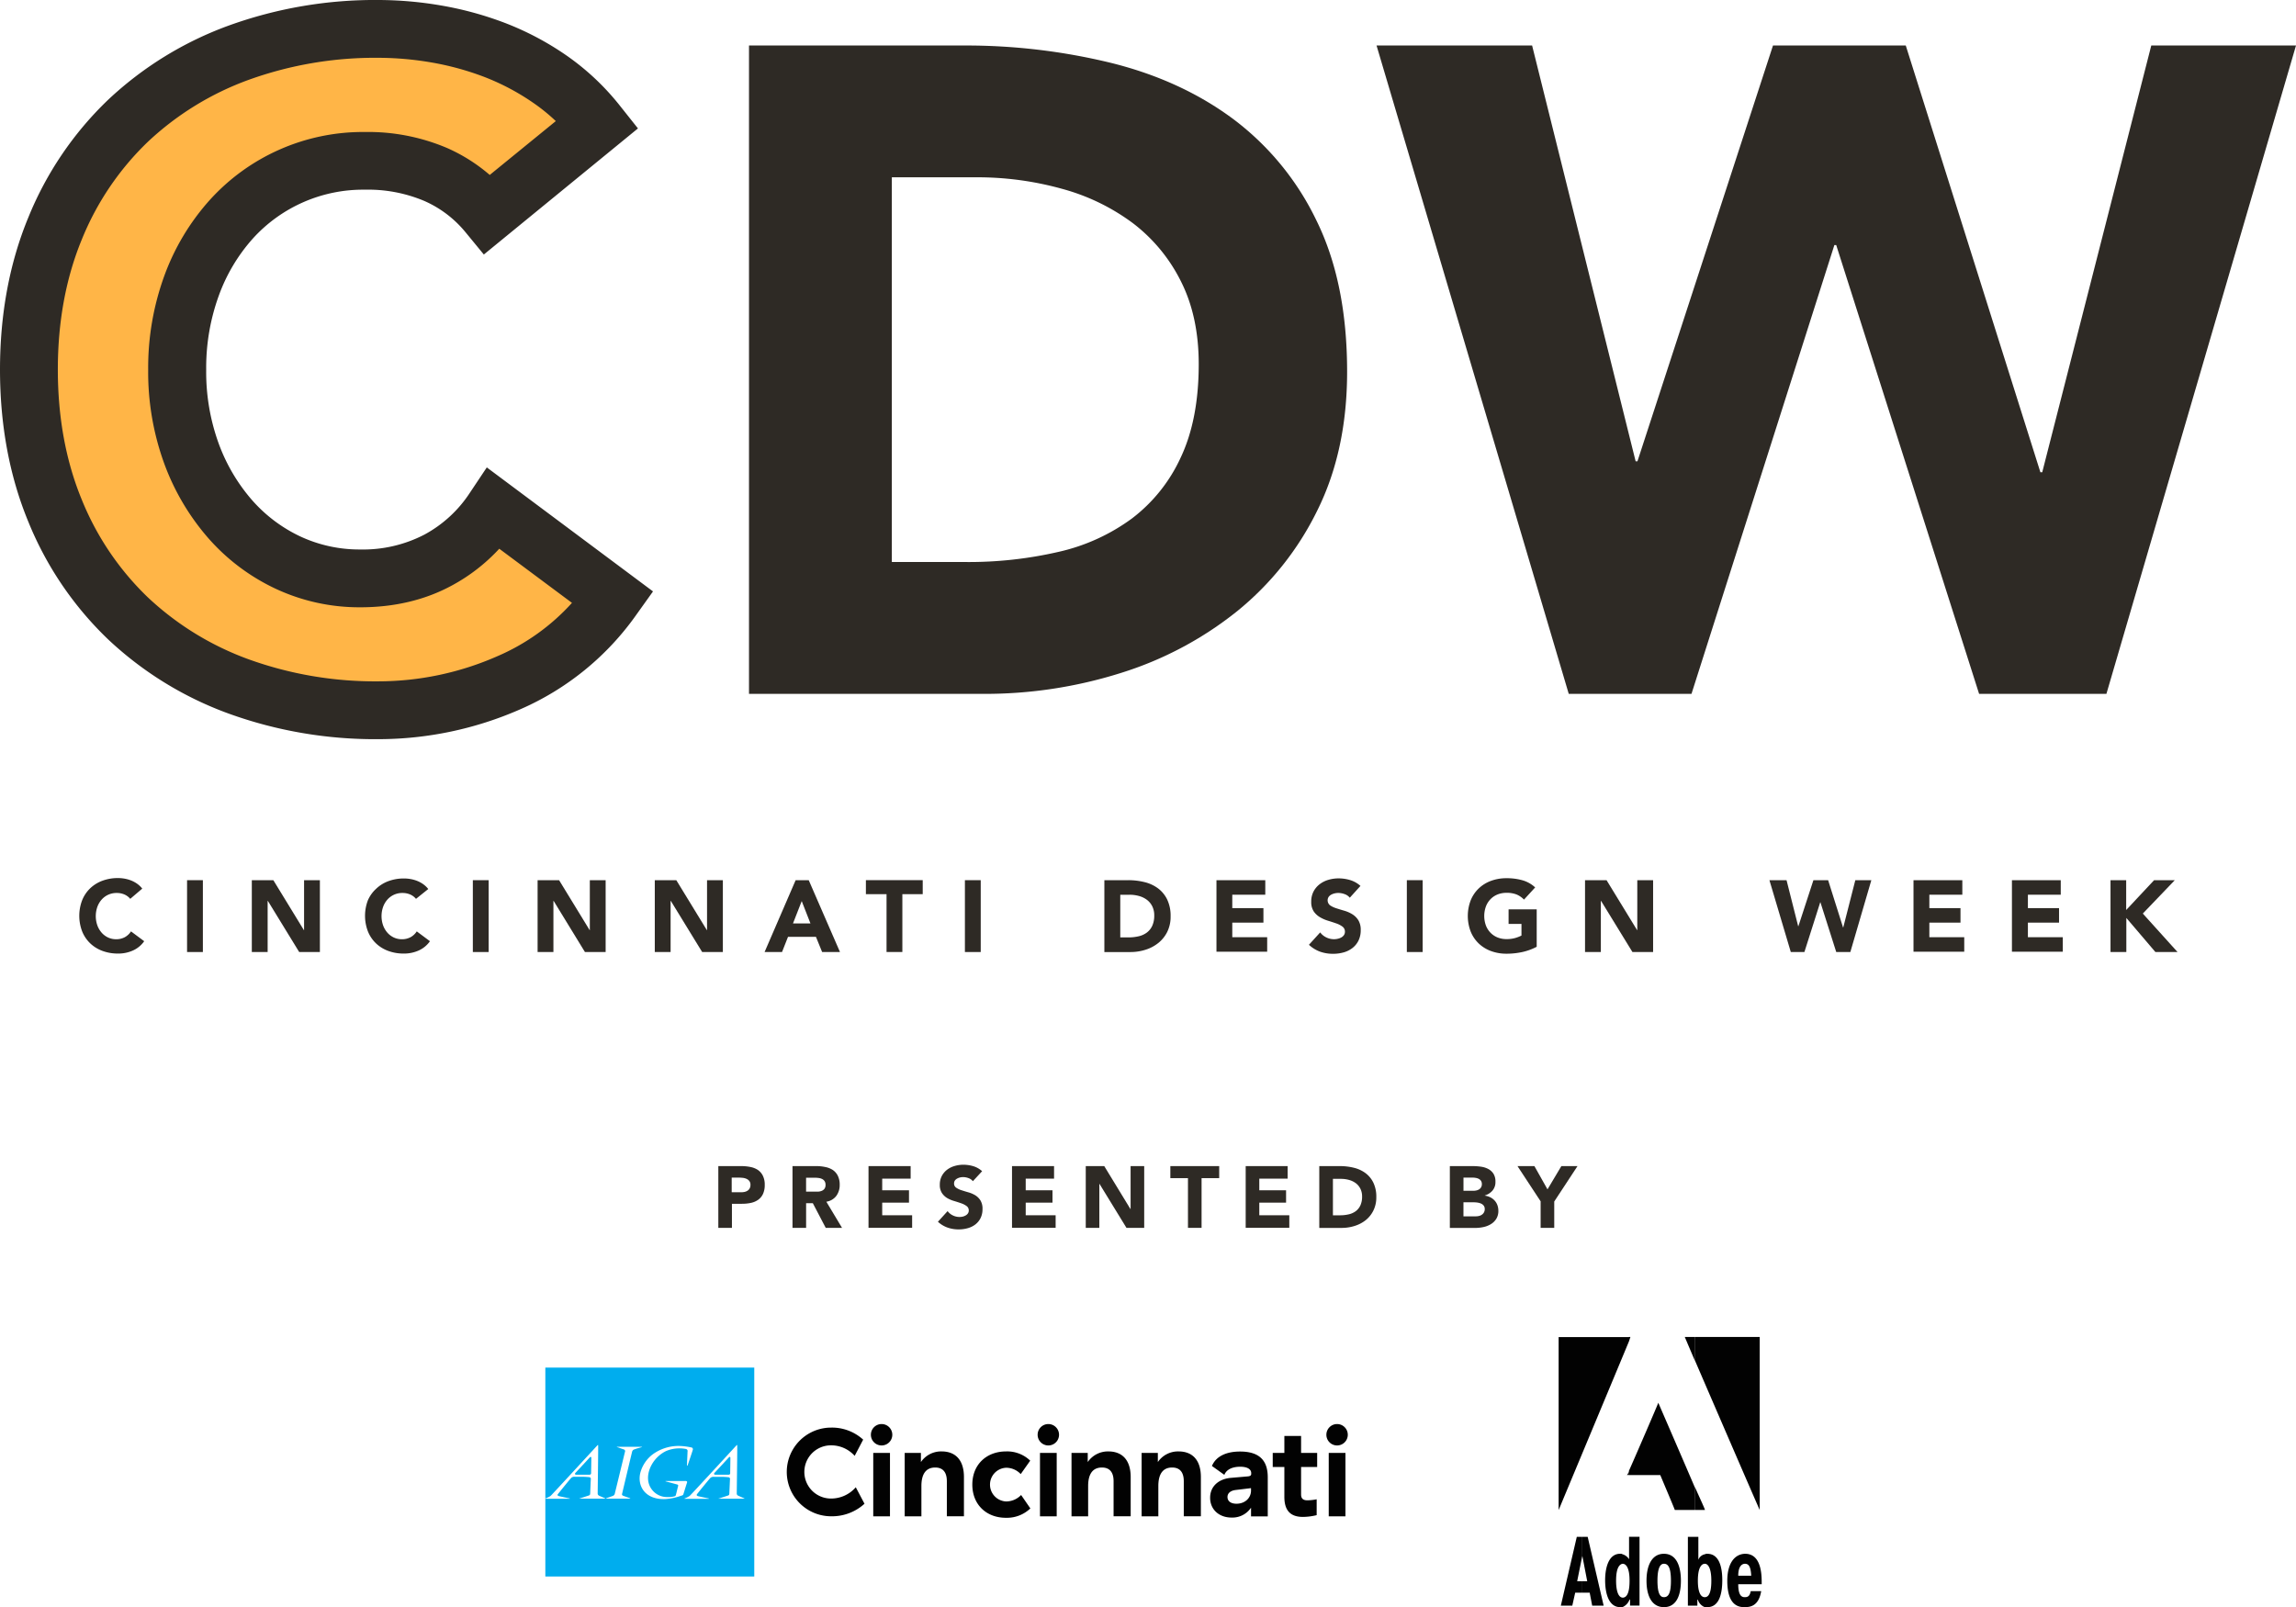 <svg id="625b9c77-5f59-4f9b-916d-ad3e6e0b2d32" data-name="Layer 1" xmlns="http://www.w3.org/2000/svg" viewBox="0 0 789.59 552.76"><defs><style>.db4e4be6-7ded-4ece-b383-94d725d21f9c{fill:#2e2a25;}.\33 a764d8d-de54-4b8c-93b2-5265f8185c32,.f976a4ac-eafe-45c8-b485-c5e2541ee3af{fill:#020202;}.c832189b-350a-4a2f-bcfd-33619a3605c9{fill:#00adee;}.\34 de29dd0-44c1-4c38-b151-708110b15dc5{fill:#fff;}.f976a4ac-eafe-45c8-b485-c5e2541ee3af{fill-rule:evenodd;}.\34 b444f27-86b8-4d59-8066-b192eea0f088{fill:#ffb547;}</style></defs><title>logo-cdw-4</title><path class="db4e4be6-7ded-4ece-b383-94d725d21f9c" d="M249.64,401.42h7.89a15.65,15.65,0,0,1,3.12.3,7.11,7.11,0,0,1,2.56,1,5.23,5.23,0,0,1,1.74,2,6.78,6.78,0,0,1,.65,3.13A7.23,7.23,0,0,1,265,411a5.13,5.13,0,0,1-1.65,2,6.69,6.69,0,0,1-2.49,1.07,14.6,14.6,0,0,1-3.12.31h-3.42v8.28h-4.68V401.42Zm4.68,9h3.12a6,6,0,0,0,1.21-.12,3.21,3.21,0,0,0,1-.4,2.17,2.17,0,0,0,.75-0.78,2.46,2.46,0,0,0,.29-1.25,2.1,2.1,0,0,0-.37-1.3,2.5,2.5,0,0,0-1-.77,4.11,4.11,0,0,0-1.3-.34,13.4,13.4,0,0,0-1.38-.08h-2.4v5Z" transform="translate(-2.61 -0.35)"/><path class="db4e4be6-7ded-4ece-b383-94d725d21f9c" d="M275.14,401.42h8.22a14.51,14.51,0,0,1,3.08.32,7.29,7.29,0,0,1,2.55,1,5.24,5.24,0,0,1,1.74,2,6.71,6.71,0,0,1,.65,3.1,6.24,6.24,0,0,1-1.17,3.83,5.27,5.27,0,0,1-3.42,2l5.4,9h-5.61l-4.44-8.49h-2.31v8.49h-4.68V401.42Zm4.68,8.79h2.76q0.63,0,1.33,0a4.2,4.2,0,0,0,1.27-.27,2.21,2.21,0,0,0,.95-0.71,2.15,2.15,0,0,0,.38-1.35,2.24,2.24,0,0,0-.33-1.29,2.21,2.21,0,0,0-.84-0.73,3.75,3.75,0,0,0-1.17-.35,9.62,9.62,0,0,0-1.29-.09h-3.06v4.83Z" transform="translate(-2.61 -0.35)"/><path class="db4e4be6-7ded-4ece-b383-94d725d21f9c" d="M301.35,401.42h14.43v4.32H306v4h9.21V414H306v4.32h10.29v4.32h-15V401.42Z" transform="translate(-2.61 -0.35)"/><path class="db4e4be6-7ded-4ece-b383-94d725d21f9c" d="M337.18,406.61a3.34,3.34,0,0,0-1.54-1.07,5.55,5.55,0,0,0-1.85-.34,4.83,4.83,0,0,0-1,.12,4,4,0,0,0-1,.38,2.21,2.21,0,0,0-.78.67,1.71,1.71,0,0,0-.3,1,1.69,1.69,0,0,0,.72,1.47,6.83,6.83,0,0,0,1.81.87q1.1,0.36,2.36.72a9.75,9.75,0,0,1,2.36,1,5.58,5.58,0,0,1,1.81,1.77,5.39,5.39,0,0,1,.72,3,6.83,6.83,0,0,1-.66,3.09,6.27,6.27,0,0,1-1.79,2.19,7.6,7.6,0,0,1-2.61,1.29,11.5,11.5,0,0,1-3.13.42,11.37,11.37,0,0,1-3.84-.63,9.62,9.62,0,0,1-3.3-2l3.33-3.66a4.85,4.85,0,0,0,1.82,1.49,5.11,5.11,0,0,0,3.42.39,3.75,3.75,0,0,0,1-.41,2.27,2.27,0,0,0,.75-0.69,1.72,1.72,0,0,0,.29-1,1.8,1.8,0,0,0-.74-1.51,6.76,6.76,0,0,0-1.84-.95q-1.11-.39-2.4-0.78a10.73,10.73,0,0,1-2.4-1,5.76,5.76,0,0,1-1.84-1.74,5,5,0,0,1-.74-2.85,6.38,6.38,0,0,1,.67-3,6.52,6.52,0,0,1,1.8-2.16,7.82,7.82,0,0,1,2.6-1.3,10.61,10.61,0,0,1,3-.44,11.92,11.92,0,0,1,3.48.51,8,8,0,0,1,3,1.71Z" transform="translate(-2.61 -0.35)"/><path class="db4e4be6-7ded-4ece-b383-94d725d21f9c" d="M350.67,401.42H365.1v4.32h-9.75v4h9.21V414h-9.21v4.32h10.29v4.32h-15V401.42Z" transform="translate(-2.61 -0.35)"/><path class="db4e4be6-7ded-4ece-b383-94d725d21f9c" d="M376,401.42h6.36l9,14.76h0.06V401.42h4.68v21.24H390l-9.27-15.12h-0.06v15.12H376V401.42Z" transform="translate(-2.61 -0.35)"/><path class="db4e4be6-7ded-4ece-b383-94d725d21f9c" d="M411.15,405.56h-6.06v-4.14h16.8v4.14h-6.06v17.1h-4.68v-17.1Z" transform="translate(-2.61 -0.35)"/><path class="db4e4be6-7ded-4ece-b383-94d725d21f9c" d="M431,401.42h14.43v4.32h-9.75v4h9.21V414h-9.21v4.32H446v4.32H431V401.42Z" transform="translate(-2.61 -0.35)"/><path class="db4e4be6-7ded-4ece-b383-94d725d21f9c" d="M456.36,401.42h7a20,20,0,0,1,4.84.57,11.09,11.09,0,0,1,4,1.84,9,9,0,0,1,2.72,3.32,11.12,11.12,0,0,1,1,5,10.09,10.09,0,0,1-1,4.54,9.77,9.77,0,0,1-2.62,3.3,11.59,11.59,0,0,1-3.81,2,14.77,14.77,0,0,1-4.53.69h-7.65V401.42ZM461,418.34h2.43a13,13,0,0,0,3-.33,6.45,6.45,0,0,0,2.42-1.09,5.25,5.25,0,0,0,1.6-2,7.13,7.13,0,0,0,.58-3,5.94,5.94,0,0,0-.58-2.71,5.42,5.42,0,0,0-1.58-1.91,6.89,6.89,0,0,0-2.33-1.12,10.32,10.32,0,0,0-2.8-.37H461v12.6Z" transform="translate(-2.61 -0.35)"/><path class="db4e4be6-7ded-4ece-b383-94d725d21f9c" d="M501.21,401.42h7.92a20,20,0,0,1,2.77.2,7.56,7.56,0,0,1,2.5.78,4.8,4.8,0,0,1,1.8,1.63,5,5,0,0,1,.69,2.79,4.45,4.45,0,0,1-1,3,5.52,5.52,0,0,1-2.66,1.7v0.06a6.05,6.05,0,0,1,1.91.58,5.08,5.08,0,0,1,1.47,1.11,4.74,4.74,0,0,1,.95,1.58,5.54,5.54,0,0,1,.33,1.92,5.11,5.11,0,0,1-.72,2.8,5.67,5.67,0,0,1-1.86,1.82,8.17,8.17,0,0,1-2.57,1,13.71,13.71,0,0,1-2.83.3h-8.7V401.42Zm4.68,8.49h3.39a4.77,4.77,0,0,0,1.07-.12,3,3,0,0,0,.95-0.39,2,2,0,0,0,.67-0.72,2.16,2.16,0,0,0,.25-1.08,2,2,0,0,0-.29-1.1,2,2,0,0,0-.74-0.67,3.5,3.5,0,0,0-1-.34,6.1,6.1,0,0,0-1.11-.11h-3.18v4.53Zm0,8.79h4.2a5.17,5.17,0,0,0,1.09-.12,2.89,2.89,0,0,0,1-.42,2.39,2.39,0,0,0,.74-0.78,2.25,2.25,0,0,0,.29-1.17,1.88,1.88,0,0,0-.37-1.21,2.39,2.39,0,0,0-.95-0.71,4.85,4.85,0,0,0-1.23-.33,9.2,9.2,0,0,0-1.23-.09h-3.54v4.83Z" transform="translate(-2.61 -0.35)"/><path class="db4e4be6-7ded-4ece-b383-94d725d21f9c" d="M532.47,413.6l-8-12.18h5.82l4.5,8,4.77-8h5.55l-8,12.18v9.06h-4.68V413.6Z" transform="translate(-2.61 -0.35)"/><path class="3a764d8d-de54-4b8c-93b2-5265f8185c32" d="M288.45,491.36a15.91,15.91,0,0,1,11,4.14l-2.92,5.58a10.83,10.83,0,0,0-8.11-3.62,9.15,9.15,0,0,0-.09,18.3,11.23,11.23,0,0,0,8.58-3.88l3,5.67a16.57,16.57,0,0,1-11.5,4.31A15.25,15.25,0,1,1,288.45,491.36Z" transform="translate(-2.61 -0.35)"/><path class="3a764d8d-de54-4b8c-93b2-5265f8185c32" d="M305.79,490.14a3.68,3.68,0,1,1,0,7.36A3.68,3.68,0,0,1,305.79,490.14Zm2.88,9.94v21.79h-5.75V500.07h5.75Z" transform="translate(-2.61 -0.35)"/><path class="3a764d8d-de54-4b8c-93b2-5265f8185c32" d="M326.4,499.55c5.1,0,7.71,3.31,7.71,8.8v13.51h-5.88V509.79c0-3.27-1.53-4.7-4-4.7-3.36,0-4.75,2.48-4.75,6.36v10.42h-5.75V500.07h5.58v3.14A8.41,8.41,0,0,1,326.4,499.55Z" transform="translate(-2.61 -0.35)"/><path class="3a764d8d-de54-4b8c-93b2-5265f8185c32" d="M348.62,499.55a11.43,11.43,0,0,1,8.28,3.18l-3.27,4.62a6.89,6.89,0,0,0-5-2.18,5.8,5.8,0,0,0,0,11.59,7.16,7.16,0,0,0,5.14-2.22l3.18,4.62a11.69,11.69,0,0,1-8.41,3.22c-6.67,0-11.55-4.49-11.55-11.42S341.91,499.55,348.62,499.55Z" transform="translate(-2.61 -0.35)"/><path class="3a764d8d-de54-4b8c-93b2-5265f8185c32" d="M363.13,490.14a3.68,3.68,0,1,1,0,7.36A3.68,3.68,0,0,1,363.13,490.14Zm2.88,9.94v21.79h-5.75V500.07H366Z" transform="translate(-2.61 -0.35)"/><path class="3a764d8d-de54-4b8c-93b2-5265f8185c32" d="M383.74,499.55c5.1,0,7.71,3.31,7.71,8.8v13.51h-5.88V509.79c0-3.27-1.53-4.7-4-4.7-3.36,0-4.75,2.48-4.75,6.36v10.42H371.1V500.07h5.58v3.14A8.41,8.41,0,0,1,383.74,499.55Z" transform="translate(-2.61 -0.35)"/><path class="3a764d8d-de54-4b8c-93b2-5265f8185c32" d="M407.88,499.55c5.1,0,7.71,3.31,7.71,8.8v13.51h-5.88V509.79c0-3.27-1.53-4.7-4-4.7-3.36,0-4.75,2.48-4.75,6.36v10.42h-5.75V500.07h5.58v3.14A8.41,8.41,0,0,1,407.88,499.55Z" transform="translate(-2.61 -0.35)"/><path class="3a764d8d-de54-4b8c-93b2-5265f8185c32" d="M429.05,499.59c6.36,0,9.54,2.79,9.54,8.85V521.9h-5.75v-3a7.7,7.7,0,0,1-6.71,3.4c-4.31,0-7.36-2.79-7.36-6.8s3-6.45,7-6.84l6-.52c0.83-.09,1.13-0.35,1.13-0.87V507c0-1.26-1.22-2.18-3.79-2.18-2.27,0-4.62.7-5.45,2.79l-4.27-3.05C420.77,501.25,424.3,499.59,429.05,499.59Zm3.79,12.59-5.4.65c-1.79.26-2.7,1.18-2.7,2.4,0,1.39,1.09,2.31,3.09,2.31,3.05,0,5-2.09,5-4.49v-0.87Z" transform="translate(-2.61 -0.35)"/><path class="3a764d8d-de54-4b8c-93b2-5265f8185c32" d="M450.71,522.08c-4.05,0-6.41-1.92-6.41-6.89V504.91h-4v-4.84h4v-5.84h5.75v5.84h5.53v4.84h-5.53v9.46c0,1.39.7,2,2.18,2a17.94,17.94,0,0,0,3.18-.35v5.45A20.67,20.67,0,0,1,450.71,522.08Z" transform="translate(-2.61 -0.35)"/><path class="3a764d8d-de54-4b8c-93b2-5265f8185c32" d="M462.43,490.14a3.68,3.68,0,1,1,0,7.36A3.68,3.68,0,0,1,462.43,490.14Zm2.88,9.94v21.79h-5.75V500.07h5.75Z" transform="translate(-2.61 -0.35)"/><rect class="c832189b-350a-4a2f-bcfd-33619a3605c9" x="187.54" y="470.37" width="71.85" height="71.85"/><path class="4de29dd0-44c1-4c38-b151-708110b15dc5" d="M220.69,498.88a1.1,1.1,0,0,0-.69.75c-0.08.26-3.38,14.17-3.43,14.41a0.52,0.52,0,0,0,.28.73c0.38,0.16,2.26.82,2.41,0.88s0.11,0.15,0,.15h-8.09c-0.15,0-.23,0-0.08-0.11s2-.72,2.12-0.78a1.2,1.2,0,0,0,.78-0.65c0.08-.3,3.48-14.28,3.54-14.55a0.61,0.61,0,0,0-.36-0.83l-2.36-.82c-0.11,0-.11-0.11,0-0.11h8.49c0.1,0,.18.07,0.06,0.1l-1.67.49c-0.16.05-.67,0.21-0.93,0.33" transform="translate(-2.61 -0.35)"/><path class="4de29dd0-44c1-4c38-b151-708110b15dc5" d="M237.09,514.7a19.73,19.73,0,0,1-5.82,1.25c-7,.19-9.62-4.73-8.41-9.21a11.84,11.84,0,0,1,4.13-6.12,15.09,15.09,0,0,1,8.82-2.95,21.08,21.08,0,0,1,4.46.5,0.63,0.63,0,0,1,.56.92c0,0.15-1.7,5.13-1.75,5.25s-0.23.19-.23,0,0.21-4.53.2-4.71a0.72,0.72,0,0,0-.52-0.91,11.89,11.89,0,0,0-6.74.65c-4.28,2-6.77,6.61-6.26,10.27a6.5,6.5,0,0,0,6.65,5.6,8.31,8.31,0,0,0,2.34-.23,0.63,0.63,0,0,0,.52-0.45c0.07-.22.72-2.93,0.74-3a0.41,0.41,0,0,0-.2-0.61l-4-1.09c-0.18,0-.1-0.14,0-0.14h6.52c0.26,0,1-.06.77,0.59s-1.18,3.77-1.26,4a0.75,0.75,0,0,1-.51.43" transform="translate(-2.61 -0.35)"/><path class="4de29dd0-44c1-4c38-b151-708110b15dc5" d="M205.89,507c0,0.37-.15.57-0.75,0.57h-4.25c-0.66,0-.64-0.37-0.39-0.63s4.7-5.06,4.87-5.26c0.31-.36.6-0.34,0.6,0.15s-0.08,4.93-.08,5.18m4.92,8.71c-0.2-.08-1.76-0.75-2.17-0.94a0.85,0.85,0,0,1-.49-0.83c0-.25.23-16.4,0.16-16.53a0.12,0.12,0,0,0-.21,0c-0.26.26-15.87,17.26-16.15,17.44a7.41,7.41,0,0,1-1.72.84l-0.08,0v0.13h8.33c0.11,0,.14-0.1,0-0.12-0.61-.12-3.26-0.67-3.72-0.81s-0.49-.39-0.31-0.63,4.34-5.42,4.65-5.65a1.53,1.53,0,0,1,1.21-.34c0.21,0,1.46,0,2.66,0,1,0,2,.1,2.25.13a0.58,0.58,0,0,1,.56.75c0,0.22-.18,4-0.2,4.67s-0.13.76-.56,0.91c-0.21.06-3,1-3.13,1s0,0.06,0,.06h8.73c0.13,0,.18-0.07.1-0.11" transform="translate(-2.61 -0.35)"/><path class="4de29dd0-44c1-4c38-b151-708110b15dc5" d="M253.73,507c0,0.37-.16.57-0.76,0.57h-4.26c-0.65,0-.64-0.37-0.39-0.63s4.71-5.06,4.87-5.26c0.33-.36.6-0.34,0.6,0.15s-0.07,4.93-.07,5.18m4.92,8.71c-0.2-.08-1.75-0.75-2.17-0.94a0.83,0.83,0,0,1-.49-0.83c0-.25.23-16.4,0.16-16.53a0.12,0.12,0,0,0-.21,0c-0.26.26-15.86,17.26-16.16,17.44a8.45,8.45,0,0,1-1.71.87c-0.06,0-.06.12,0,0.12h8.23c0.11,0,.13-0.1.05-0.12-0.61-.12-3.26-0.67-3.72-0.81s-0.49-.39-0.33-0.63,4.36-5.42,4.65-5.65a1.59,1.59,0,0,1,1.23-.34c0.22,0,1.46,0,2.66,0,1,0,2,.1,2.25.13a0.58,0.58,0,0,1,.56.75c0,0.22-.18,4-0.2,4.67s-0.13.76-.56,0.91c-0.23.06-3,1-3.13,1s0,0.06,0,.06h8.74c0.13,0,.18-0.07.1-0.11" transform="translate(-2.61 -0.35)"/><path class="f976a4ac-eafe-45c8-b485-c5e2541ee3af" d="M585.48,460.18h22.29v59.5c0,0.17-15.26-35.15-22.29-51.44v-8.06h0Zm0,59.5h3.43c0.17,0-1.37-3.26-3.43-7.89v7.89h0ZM582,460.18h3.43v8.06c-2.06-4.8-3.43-8.06-3.43-8.06h0Zm3.43,51.61v7.89h-6.86c0-.17-5-12-5-12h-10.8V506.3c2.23-5,10.29-23.66,10.12-23.49,0,0,7.89,18.17,12.52,29h0Zm-22.63-50.07v-1.54h0.51l-0.51,1.54h0Zm0-1.54v1.54c-3.77,9.09-24.18,58-24.18,58v-59.5h24.18Zm0,46.12a2.89,2.89,0,0,1-.69,1.37h0.69V506.3h0Z" transform="translate(-2.61 -0.35)"/><path class="f976a4ac-eafe-45c8-b485-c5e2541ee3af" d="M602.62,553.11v-3.43h0c0.86,0,1.72-.17,2.06-2.06h3.6c-0.86,5.14-3.77,5.49-5.66,5.49h0Zm0-7.89v-2.92h2.23c-0.17-3.43-1-4.11-2.23-4.11h0v-3.43h0.17c2.4,0,5.66,1.37,5.66,9.6v0.86h-5.83Zm0-10.46v3.43c-2.06.17-2.23,2.91-2.23,4.11h2.23v2.92h-2.23c0,3.94,1.2,4.46,2.23,4.46v3.43h-0.17c-2.06,0-5.83-.69-5.83-9.09,0-5.83,2.4-9.09,6-9.26h0ZM588.9,553.11v-3.43h0c1.89,0,2.23-3.09,2.23-5.66,0-4.8-1.37-5.83-2.23-5.83h0v-3.26a1.55,1.55,0,0,1,.86-0.17c3.77,0,5.14,3.94,5.14,9.09,0,5.32-1.37,9.26-5.14,9.26H588.9Zm0-18.17v3.26c-1,0-2.4,1-2.4,5.83,0,2.23.34,5.66,2.4,5.66v3.43a4,4,0,0,1-2.4-2.57h-0.17v2.06h-3.26V528.93h3.6v7.89a3,3,0,0,1,2.23-1.89h0Zm-14.06,18.17v-3.43c1.54,0,2.4-1.37,2.4-5.66,0-4.63-1-5.83-2.4-5.83v-3.43c4.11,0,5.83,3.94,5.83,9.26s-1.71,9.09-5.83,9.09h0Zm0-18.35v3.43c-1,0-2.23.86-2.23,5.83s1.2,5.66,2.23,5.66v3.43c-4.12,0-6-3.77-6-9.09s1.89-9.26,6-9.26h0Zm-14.23,18.35v-3.26h0c2.06,0,2.4-3.26,2.4-5.83,0-4.8-1.37-5.83-2.4-5.83h0v-3.26a3.93,3.93,0,0,1,2.23,1.71v-7.72h3.6v23.66h-3.26v-2.06H563a4.46,4.46,0,0,1-2.4,2.57h0Zm-12-24.18,5.49,23.66h-3.94l-0.86-4.46h-2.57v-3.94h1.72l-1.72-8.92v-6.34h1.89Zm12,6v3.26c-0.86.17-2.23,1-2.23,5.83,0,2.23.34,5.66,2.23,5.83v3.26h-0.86c-3.6,0-5.14-4.11-5.14-9.26,0-4.29,1.2-9.09,5.14-9.09a1.28,1.28,0,0,1,.86.17h0Zm-13.89,13.2h-2.4l-1,4.46h-3.94l5.49-23.66h1.89v6.52L545,544.19h1.71v3.94h0Z" transform="translate(-2.61 -0.35)"/><path class="db4e4be6-7ded-4ece-b383-94d725d21f9c" d="M47.4,309.5a5.35,5.35,0,0,0-2-1.5,6.56,6.56,0,0,0-2.7-.52,6.77,6.77,0,0,0-5.11,2.25,7.74,7.74,0,0,0-1.5,2.53,9.64,9.64,0,0,0,0,6.37,7.94,7.94,0,0,0,1.48,2.51,6.72,6.72,0,0,0,2.22,1.66,6.41,6.41,0,0,0,2.74.59,6.14,6.14,0,0,0,3-.7,5.91,5.91,0,0,0,2.13-2l4.54,3.38a9.44,9.44,0,0,1-4,3.25,12.3,12.3,0,0,1-5,1,15.22,15.22,0,0,1-5.34-.91,12.19,12.19,0,0,1-4.22-2.6,11.78,11.78,0,0,1-2.77-4.1,15,15,0,0,1,0-10.75,11.79,11.79,0,0,1,2.77-4.1,12.23,12.23,0,0,1,4.22-2.6,15.22,15.22,0,0,1,5.34-.91,13.15,13.15,0,0,1,2.18.19,11.92,11.92,0,0,1,2.23.61,10,10,0,0,1,2.11,1.12,8.43,8.43,0,0,1,1.81,1.71Z" transform="translate(-2.61 -0.35)"/><path class="db4e4be6-7ded-4ece-b383-94d725d21f9c" d="M66.94,303.08h5.44v24.71H66.94V303.08Z" transform="translate(-2.61 -0.35)"/><path class="db4e4be6-7ded-4ece-b383-94d725d21f9c" d="M89.21,303.08h7.4l10.5,17.17h0.07V303.08h5.44v24.71h-7.12L94.72,310.2H94.65v17.59H89.21V303.08Z" transform="translate(-2.61 -0.35)"/><path class="db4e4be6-7ded-4ece-b383-94d725d21f9c" d="M145.67,309.5a5.35,5.35,0,0,0-2-1.5,6.56,6.56,0,0,0-2.7-.52,6.77,6.77,0,0,0-5.11,2.25,7.74,7.74,0,0,0-1.5,2.53,9.64,9.64,0,0,0,0,6.37,7.94,7.94,0,0,0,1.48,2.51,6.72,6.72,0,0,0,2.22,1.66,6.41,6.41,0,0,0,2.74.59,6.14,6.14,0,0,0,3-.7,5.91,5.91,0,0,0,2.13-2l4.54,3.38a9.44,9.44,0,0,1-4,3.25,12.3,12.3,0,0,1-5,1,15.22,15.22,0,0,1-5.34-.91,12.19,12.19,0,0,1-4.22-2.6,11.78,11.78,0,0,1-2.77-4.1,15,15,0,0,1,0-10.75A11.79,11.79,0,0,1,132,306a12.23,12.23,0,0,1,4.22-2.6,15.22,15.22,0,0,1,5.34-.91,13.15,13.15,0,0,1,2.18.19,11.92,11.92,0,0,1,2.23.61,10,10,0,0,1,2.11,1.12,8.43,8.43,0,0,1,1.81,1.71Z" transform="translate(-2.61 -0.35)"/><path class="db4e4be6-7ded-4ece-b383-94d725d21f9c" d="M165.22,303.08h5.44v24.71h-5.44V303.08Z" transform="translate(-2.61 -0.35)"/><path class="db4e4be6-7ded-4ece-b383-94d725d21f9c" d="M187.48,303.08h7.4l10.5,17.17h0.07V303.08h5.44v24.71h-7.12L193,310.2h-0.07v17.59h-5.44V303.08Z" transform="translate(-2.61 -0.35)"/><path class="db4e4be6-7ded-4ece-b383-94d725d21f9c" d="M227.79,303.08h7.4l10.5,17.17h0.07V303.08h5.44v24.71h-7.12L233.3,310.2h-0.07v17.59h-5.44V303.08Z" transform="translate(-2.61 -0.35)"/><path class="db4e4be6-7ded-4ece-b383-94d725d21f9c" d="M276.23,303.08h4.5l10.75,24.71h-6.14l-2.13-5.23h-9.6l-2.06,5.23h-6Zm2.09,7.19-3,7.68h6Z" transform="translate(-2.61 -0.35)"/><path class="db4e4be6-7ded-4ece-b383-94d725d21f9c" d="M307.39,307.89h-7v-4.82h19.54v4.82h-7v19.89h-5.44V307.89Z" transform="translate(-2.61 -0.35)"/><path class="db4e4be6-7ded-4ece-b383-94d725d21f9c" d="M334.44,303.08h5.44v24.71h-5.44V303.08Z" transform="translate(-2.61 -0.35)"/><path class="db4e4be6-7ded-4ece-b383-94d725d21f9c" d="M382.38,303.08h8.17a23.3,23.3,0,0,1,5.64.66,12.91,12.91,0,0,1,4.66,2.15,10.53,10.53,0,0,1,3.16,3.86,12.92,12.92,0,0,1,1.17,5.76,11.74,11.74,0,0,1-1.13,5.29,11.36,11.36,0,0,1-3.05,3.84,13.51,13.51,0,0,1-4.43,2.36,17.22,17.22,0,0,1-5.27.8h-8.9V303.08Zm5.44,19.68h2.83a15.2,15.2,0,0,0,3.51-.38A7.49,7.49,0,0,0,397,321.1a6.1,6.1,0,0,0,1.87-2.34,8.28,8.28,0,0,0,.68-3.54,6.89,6.89,0,0,0-.68-3.16,6.3,6.3,0,0,0-1.83-2.22,8,8,0,0,0-2.7-1.31,12,12,0,0,0-3.26-.44h-3.21v14.66Z" transform="translate(-2.61 -0.35)"/><path class="db4e4be6-7ded-4ece-b383-94d725d21f9c" d="M420.95,303.08h16.79v5H426.39v4.61h10.71v5H426.39v5h12v5H420.95V303.08Z" transform="translate(-2.61 -0.35)"/><path class="db4e4be6-7ded-4ece-b383-94d725d21f9c" d="M466.8,309.11a3.88,3.88,0,0,0-1.8-1.24,6.45,6.45,0,0,0-2.15-.4,5.66,5.66,0,0,0-1.22.14,4.69,4.69,0,0,0-1.19.44,2.59,2.59,0,0,0-.91.78,2.18,2.18,0,0,0,.49,2.9,7.94,7.94,0,0,0,2.11,1q1.27,0.42,2.74.84a11.3,11.3,0,0,1,2.74,1.19,6.48,6.48,0,0,1,2.11,2.06,6.27,6.27,0,0,1,.84,3.45,8,8,0,0,1-.77,3.59,7.29,7.29,0,0,1-2.08,2.55,8.83,8.83,0,0,1-3,1.5,13.36,13.36,0,0,1-3.65.49,13.21,13.21,0,0,1-4.47-.73,11.17,11.17,0,0,1-3.84-2.37l3.87-4.26a5.65,5.65,0,0,0,2.11,1.73,6,6,0,0,0,2.64.61,6,6,0,0,0,1.34-.16,4.42,4.42,0,0,0,1.22-.47,2.64,2.64,0,0,0,.87-0.8,2,2,0,0,0,.33-1.15,2.09,2.09,0,0,0-.86-1.76,7.92,7.92,0,0,0-2.15-1.1q-1.29-.45-2.79-0.91a12.54,12.54,0,0,1-2.79-1.22,6.74,6.74,0,0,1-2.15-2,5.79,5.79,0,0,1-.85-3.32,7.42,7.42,0,0,1,.78-3.49,7.58,7.58,0,0,1,2.09-2.51,9.12,9.12,0,0,1,3-1.52,12.38,12.38,0,0,1,3.53-.51,13.86,13.86,0,0,1,4,.59,9.36,9.36,0,0,1,3.53,2Z" transform="translate(-2.61 -0.35)"/><path class="db4e4be6-7ded-4ece-b383-94d725d21f9c" d="M486.42,303.08h5.44v24.71h-5.44V303.08Z" transform="translate(-2.61 -0.35)"/><path class="db4e4be6-7ded-4ece-b383-94d725d21f9c" d="M531.05,326a19.7,19.7,0,0,1-5,1.81,25.61,25.61,0,0,1-5.34.56,15.22,15.22,0,0,1-5.34-.91,12.19,12.19,0,0,1-4.22-2.6,11.78,11.78,0,0,1-2.77-4.1,15,15,0,0,1,0-10.75,11.79,11.79,0,0,1,2.77-4.1,12.23,12.23,0,0,1,4.22-2.6,15.22,15.22,0,0,1,5.34-.91,19.81,19.81,0,0,1,5.46.71,10.71,10.71,0,0,1,4.38,2.46l-3.84,4.19a7.67,7.67,0,0,0-2.51-1.74,9,9,0,0,0-3.49-.59,8.09,8.09,0,0,0-3.16.59,7.08,7.08,0,0,0-2.42,1.66,7.28,7.28,0,0,0-1.55,2.53,9.64,9.64,0,0,0,0,6.37,7.31,7.31,0,0,0,1.55,2.51,7.08,7.08,0,0,0,2.42,1.66,8.09,8.09,0,0,0,3.16.59,10.42,10.42,0,0,0,3.07-.4,11.58,11.58,0,0,0,2.06-.82v-4h-4.43v-5h9.67V326Z" transform="translate(-2.61 -0.35)"/><path class="db4e4be6-7ded-4ece-b383-94d725d21f9c" d="M547.7,303.08h7.4l10.5,17.17h0.07V303.08h5.44v24.71H564L553.21,310.2h-0.07v17.59H547.7V303.08Z" transform="translate(-2.61 -0.35)"/><path class="db4e4be6-7ded-4ece-b383-94d725d21f9c" d="M611.11,303.08H617L621,318.92h0.07l5.17-15.84h5.06l5.13,16.26h0.07l4.15-16.26h5.51l-7.22,24.71h-4.85l-5.44-17.1h-0.07l-5.44,17.1h-4.68Z" transform="translate(-2.61 -0.35)"/><path class="db4e4be6-7ded-4ece-b383-94d725d21f9c" d="M660.66,303.08h16.79v5H666.11v4.61h10.71v5H666.11v5h12v5H660.66V303.08Z" transform="translate(-2.61 -0.35)"/><path class="db4e4be6-7ded-4ece-b383-94d725d21f9c" d="M694.51,303.08H711.3v5H700v4.61h10.71v5H700v5h12v5H694.51V303.08Z" transform="translate(-2.61 -0.35)"/><path class="db4e4be6-7ded-4ece-b383-94d725d21f9c" d="M728.36,303.08h5.44v10.26l9.6-10.26h7.12l-11,11.48,11.94,13.23h-7.61l-10-11.73v11.73h-5.44V303.08Z" transform="translate(-2.61 -0.35)"/><path class="4b444f27-86b8-4d59-8066-b192eea0f088" d="M170.36,73.92a48.26,48.26,0,0,0-17.8-13.54Q142,55.65,128.16,55.65A61.09,61.09,0,0,0,82,76,69.68,69.68,0,0,0,68.47,98.8a82.08,82.08,0,0,0-4.88,28.66,81.67,81.67,0,0,0,4.88,28.82A71.56,71.56,0,0,0,81.85,179a60.57,60.57,0,0,0,20,15,57.79,57.79,0,0,0,24.73,5.36q15.12,0,26.77-6.3a53.3,53.3,0,0,0,19.21-17.64l40.95,30.55a85.27,85.27,0,0,1-35.91,29.29,111.12,111.12,0,0,1-44.73,9.45,137.4,137.4,0,0,1-48.19-8.19A110.23,110.23,0,0,1,46.57,213a106.38,106.38,0,0,1-25-37q-9-21.73-9-48.51t9-48.51a106.43,106.43,0,0,1,25-37A110.4,110.4,0,0,1,84.69,18.48a137.41,137.41,0,0,1,48.19-8.19A118.43,118.43,0,0,1,152.57,12a106.6,106.6,0,0,1,20.16,5.51,90,90,0,0,1,19.06,10.08A76,76,0,0,1,208.16,43Z" transform="translate(-2.61 -0.35)"/><path class="db4e4be6-7ded-4ece-b383-94d725d21f9c" d="M132.88,254.58a147.91,147.91,0,0,1-51.66-8.81,120.61,120.61,0,0,1-41.5-25.58,116.72,116.72,0,0,1-27.38-40.42c-6.46-15.63-9.73-33.23-9.73-52.3s3.27-36.67,9.73-52.3A116.79,116.79,0,0,1,39.72,34.74,120.8,120.8,0,0,1,81.22,9.16,147.94,147.94,0,0,1,132.88.35a129,129,0,0,1,21.34,1.87,117,117,0,0,1,22,6,100.36,100.36,0,0,1,21.16,11.18,86.33,86.33,0,0,1,18.52,17.44l6.1,7.68L169,87.89l-6.29-7.65A38.1,38.1,0,0,0,148.5,69.45a49.71,49.71,0,0,0-20.35-3.86,51.14,51.14,0,0,0-38.76,17,60.14,60.14,0,0,0-11.6,19.62,72.57,72.57,0,0,0-4.27,25.22,72.17,72.17,0,0,0,4.25,25.34A62,62,0,0,0,89.3,172.37,51,51,0,0,0,106,184.91a48.19,48.19,0,0,0,20.53,4.43,45.84,45.84,0,0,0,22-5.1,43.1,43.1,0,0,0,15.67-14.41l5.82-8.72,57.16,42.65-5.66,7.92a95.46,95.46,0,0,1-40,32.63A121.49,121.49,0,0,1,132.88,254.58Zm0-234.35A128.16,128.16,0,0,0,88.15,27.8,101,101,0,0,0,53.43,49.15a97.06,97.06,0,0,0-22.7,33.6C25.27,96,22.5,111,22.5,127.46s2.77,31.5,8.22,44.71a97,97,0,0,0,22.7,33.6,100.86,100.86,0,0,0,34.72,21.35,128.14,128.14,0,0,0,44.73,7.57,101.73,101.73,0,0,0,40.76-8.63,73.75,73.75,0,0,0,25.68-18.36l-25-18.62a62.63,62.63,0,0,1-16.29,12.64c-9.2,5-19.8,7.5-31.5,7.5a67.92,67.92,0,0,1-28.93-6.29,70.75,70.75,0,0,1-23.25-17.38,81.8,81.8,0,0,1-15.26-25.79,91.94,91.94,0,0,1-5.51-32.3,92.34,92.34,0,0,1,5.5-32.11,79.89,79.89,0,0,1,15.49-26,71,71,0,0,1,53.53-23.6,69.35,69.35,0,0,1,28.47,5.59,58.76,58.76,0,0,1,14.47,9.18L193.75,42a63.71,63.71,0,0,0-7.61-6.18,80.43,80.43,0,0,0-16.95-9,97.15,97.15,0,0,0-18.28-5A109,109,0,0,0,132.88,20.23Z" transform="translate(-2.61 -0.35)"/><path class="db4e4be6-7ded-4ece-b383-94d725d21f9c" d="M260.19,16H333.9a210.54,210.54,0,0,1,50.87,6q24.1,6,42.05,19.37a95,95,0,0,1,28.51,34.81q10.55,21.42,10.55,52,0,27.09-10.24,47.72a102.63,102.63,0,0,1-27.56,34.65,121.8,121.8,0,0,1-40,21.26A155.25,155.25,0,0,1,340.51,239H260.19V16Zm49.14,177.65h25.51a137.14,137.14,0,0,0,31.66-3.46,67.64,67.64,0,0,0,25.36-11.5,55.15,55.15,0,0,0,16.85-21.1q6.14-13.07,6.14-32,0-16.37-6.14-28.51a57,57,0,0,0-16.54-20,72.53,72.53,0,0,0-24.41-11.81,108.52,108.52,0,0,0-29.45-3.94h-29V193.61Z" transform="translate(-2.61 -0.35)"/><path class="db4e4be6-7ded-4ece-b383-94d725d21f9c" d="M476,16H529.5L565.1,159h0.63L612.34,16H658l46.3,146.78h0.63L742.43,16H792.2L727,239H683.22L634.08,84.63h-0.63L584.31,239H542.1Z" transform="translate(-2.61 -0.35)"/></svg>